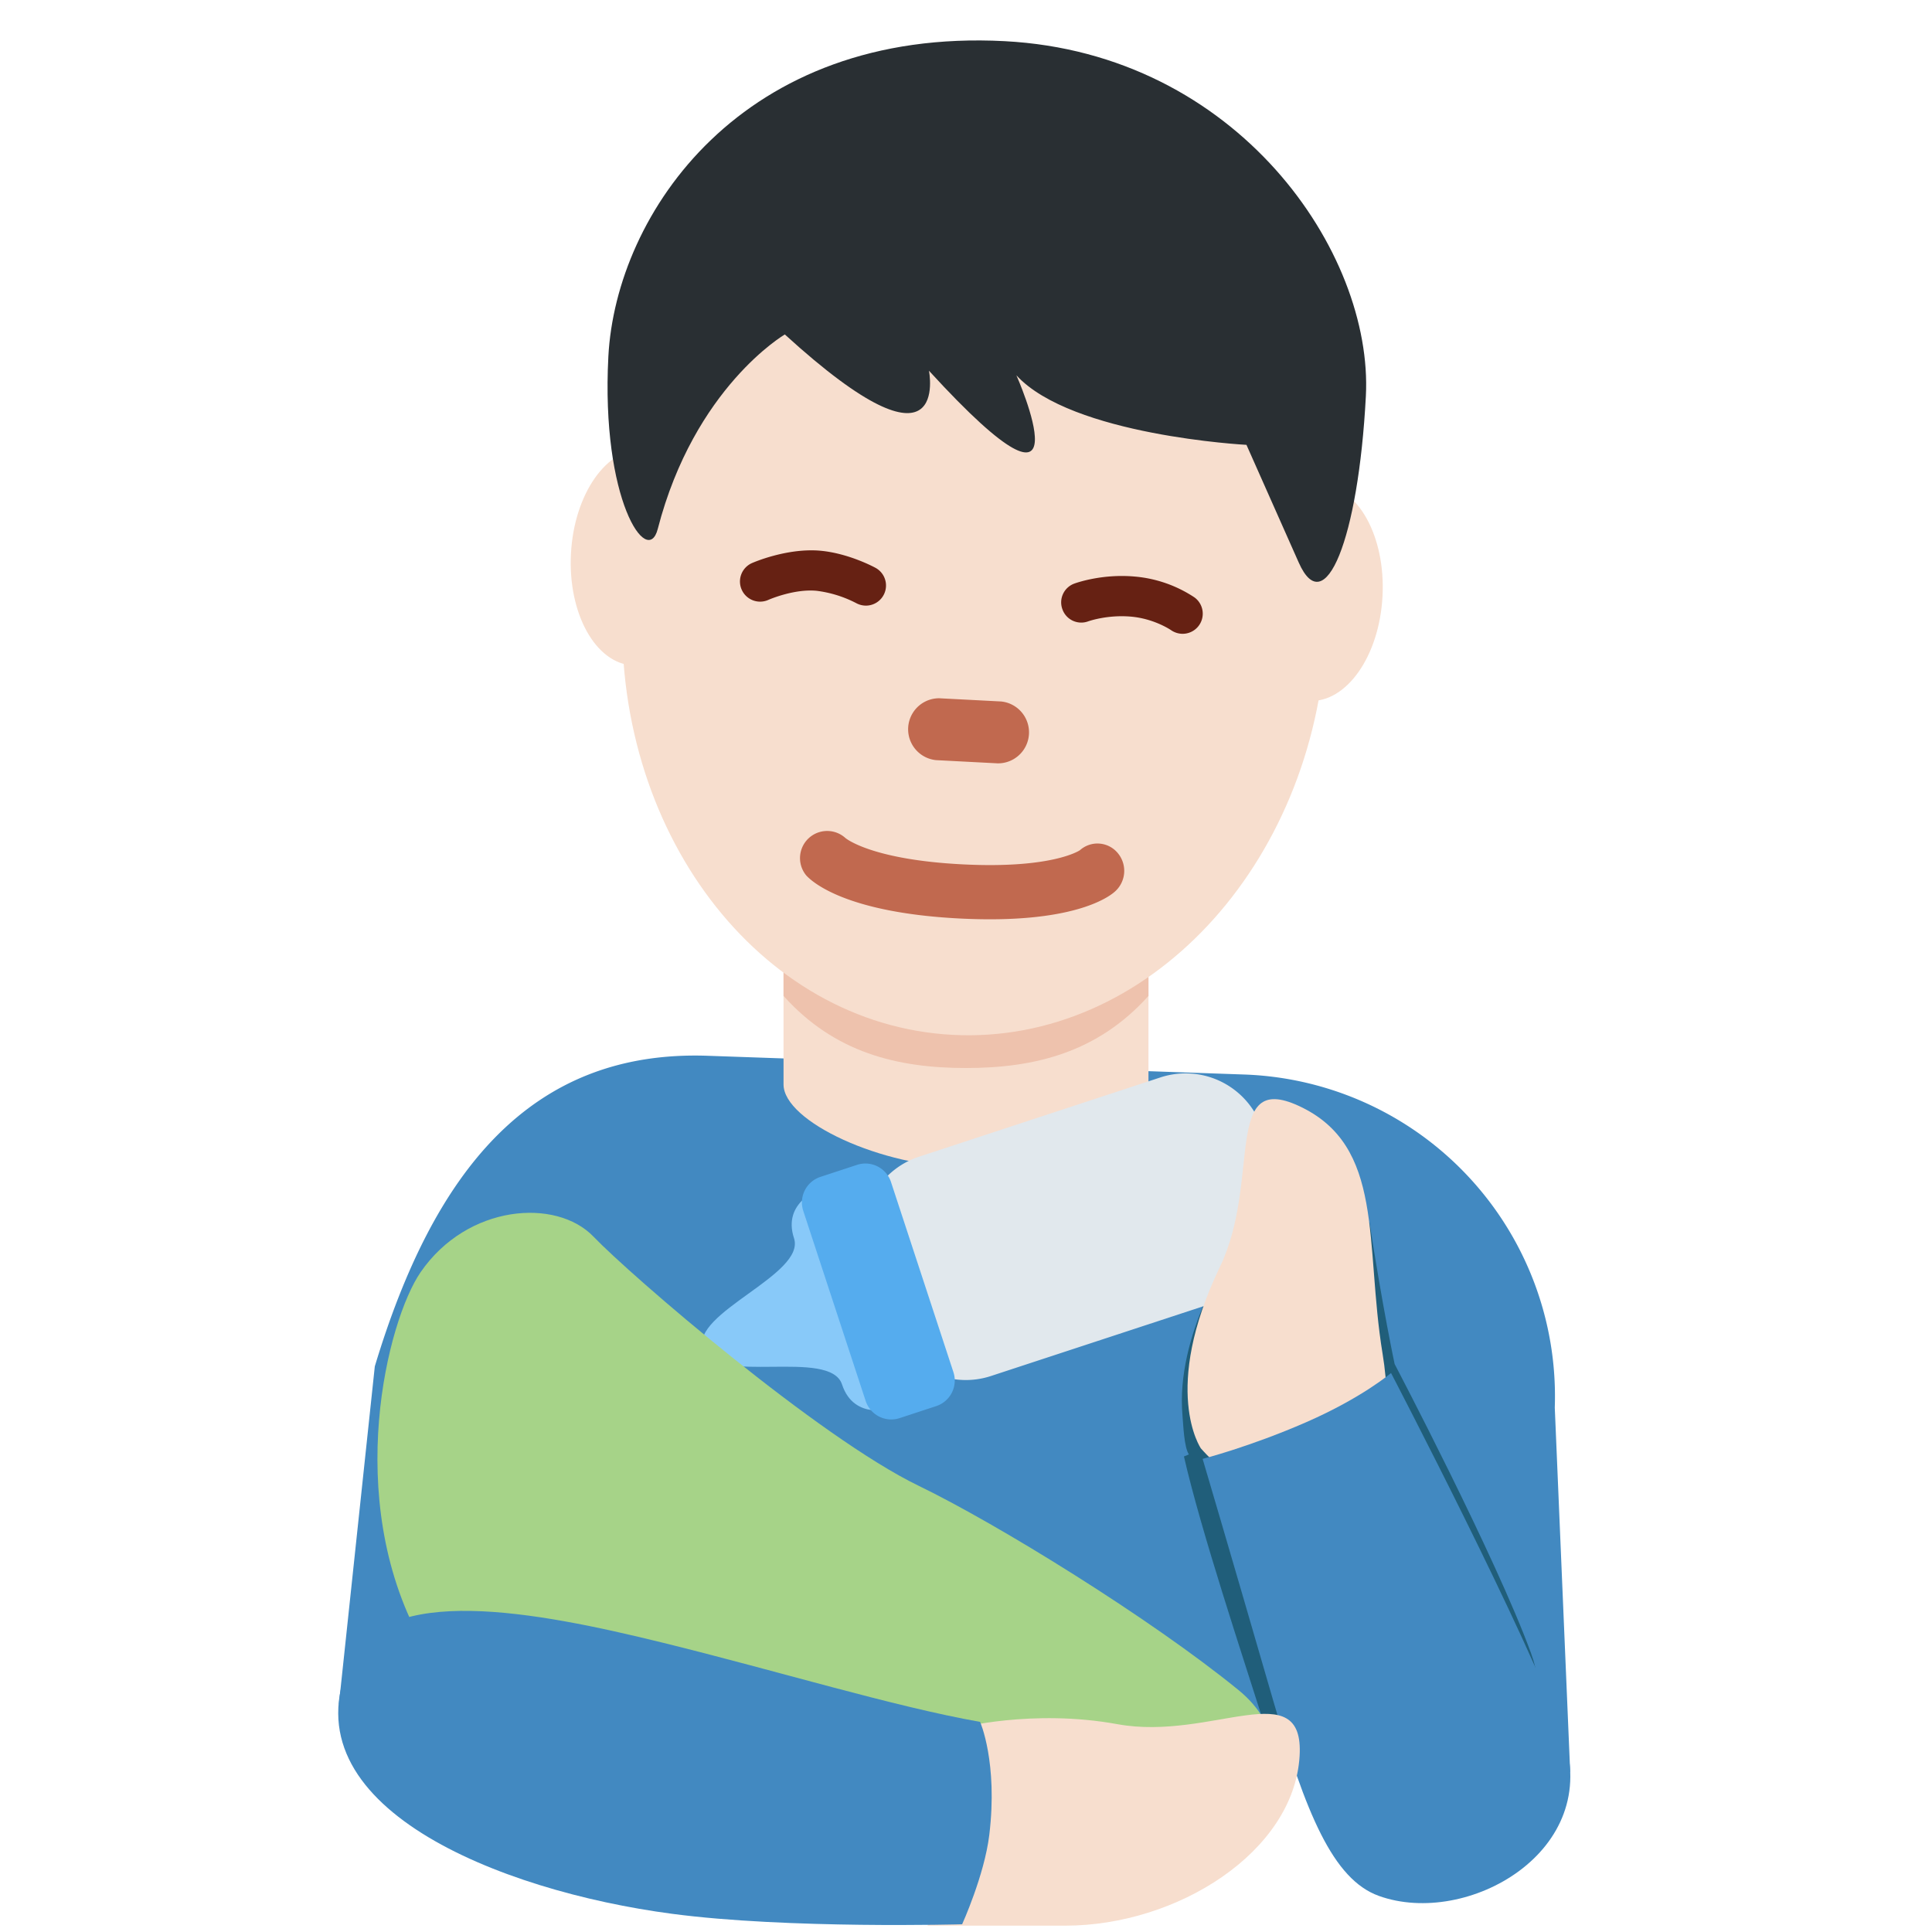 <svg xmlns="http://www.w3.org/2000/svg" width="18" height="18" viewBox="0 0 36 36"><path fill="#4289C1" d="m29.258 33.016l-.287-6.788a6 6 0 0 0-5.787-6.206l-9.994-.349c-3.312-.116-5.115 2.169-6.206 5.787l-.669 6.296l22.943 1.26z"/><path fill="#F7DECE" d="M14.6 20.207c0 .692 1.841 1.543 3.4 1.543c1.56 0 3.4-.851 3.4-1.543V17.25h-6.8v2.957z"/><path fill="#EEC2AD" d="M14.6 18.557c.947 1.058 2.122 1.344 3.4 1.344c1.277 0 2.452-.287 3.4-1.344v-2.688h-6.8v2.688z"/><path fill="#F7DECE" d="M13.159 10.449c-.058 1.113-.67 1.987-1.366 1.95c-.696-.036-1.213-.969-1.154-2.082c.058-1.114.67-1.987 1.366-1.951c.696.037 1.213.969 1.154 2.083m12.602.661c-.058 1.113-.67 1.987-1.366 1.95c-.696-.036-1.213-.969-1.154-2.082c.058-1.114.67-1.987 1.366-1.951c.696.036 1.213.969 1.154 2.083"/><path fill="#F7DECE" d="M11.606 11.157c.225-4.298 3.342-7.628 6.961-7.439c3.619.19 6.371 3.828 6.145 8.126c-.225 4.298-3.342 7.628-6.961 7.439c-3.619-.19-6.371-3.828-6.145-8.126"/><path fill="#292F33" d="M18.721.767c4.343.228 6.87 3.944 6.73 6.614c-.14 2.67-.764 4.199-1.251 3.101l-.974-2.193s-3.257-.171-4.287-1.296c0 0 1.461 3.29-1.629-.085c0 0 .431 2.166-2.686-.676c0 0-1.685.983-2.368 3.625c-.189.734-1.06-.545-.92-3.215c.141-2.672 2.5-6.131 7.385-5.875"/><path fill="#C1694F" d="M17.865 17.114c-2.118-.111-2.739-.687-2.843-.803a.506.506 0 0 1 .732-.695c.038.031.535.404 2.163.489c1.692.089 2.2-.259 2.205-.262a.491.491 0 0 1 .702.048a.516.516 0 0 1-.048.721c-.115.105-.794.613-2.911.502m.729-2.89l-1.153-.06a.578.578 0 0 1 .061-1.153l1.153.06a.578.578 0 0 1-.061 1.153"/><path fill="#662113" d="M16.136 11.285a.383.383 0 0 1-.179-.045a2.187 2.187 0 0 0-.738-.231c-.423-.042-.898.167-.902.169a.375.375 0 1 1-.307-.685c.027-.012.656-.286 1.277-.231c.532.049 1.011.31 1.031.321a.375.375 0 0 1-.182.702zm5.901.525a.38.38 0 0 1-.219-.07c-.001 0-.309-.212-.743-.25c-.443-.039-.792.086-.796.087a.372.372 0 0 1-.481-.22a.372.372 0 0 1 .216-.481c.021-.008.51-.188 1.128-.133a2.38 2.38 0 0 1 1.114.388a.375.375 0 0 1-.219.679z"/><path fill="#205E7A" d="M28.526 30.798c.55 1.503-1.121.825-2.428 1.314c-.848.317-2.282.836-2.503.135c-.438-1.384-1.215-3.713-1.534-5.108c.021-.008.073-.029.092-.038c-.09-.134-.104-.552-.119-.723c-.135-1.507.912-3.055.912-3.055s2.054-.278 2.573-.547c.246 1.605.468 2.641.468 2.641s1.882 3.586 2.539 5.381z"/><path fill="#E1E8ED" d="m23.519 21.032l.406 1.236a1.504 1.504 0 0 1-.957 1.893l-4.506 1.48a1.504 1.504 0 0 1-1.893-.957l-.406-1.236a1.504 1.504 0 0 1 .957-1.893l4.506-1.48a1.503 1.503 0 0 1 1.893.957z"/><path fill="#88C9F9" d="M14.795 23.072c.224.681-1.922 1.386-1.698 2.067c.224.681 2.369-.023 2.593.658c.224.681.939.446.939.446l-.671-2.043l-.671-2.043c0-.001-.715.234-.492.915z"/><path fill="#55ACEE" d="m16.602 22.024l1.164 3.545a.502.502 0 0 1-.319.631l-.685.225a.502.502 0 0 1-.631-.319l-1.164-3.545a.502.502 0 0 1 .319-.631l.685-.225a.502.502 0 0 1 .631.319z"/><path fill="#A6D388" d="M21.989 35.145c1.066.007 2.736-2.31 1.089-3.653c-1.648-1.343-4.499-3.099-5.959-3.806c-1.869-.904-5.366-3.919-6.06-4.643s-2.351-.603-3.222.663c-.619.9-1.446 4.193-.004 6.844c1.686 3.098 4.561 5.082 8.396 5.082c1.013 0 2.116.067 2.742-.074s1.736-.421 3.018-.413z"/><path fill="#F7DECE" d="M24.636 28.21c1.283-.13 1.305-1.899 1.127-2.981c-.34-2.066.052-3.88-1.566-4.624c-1.416-.651-.693 1.394-1.464 2.998c-1.107 2.301-.356 3.386-.356 3.386s1.136 1.314 2.259 1.221z"/><path fill="#4289C1" d="M29.126 32.334c.748 2.158-1.786 3.587-3.434 2.993c-.855-.308-1.36-1.539-1.973-3.658c-.838-2.892-1.31-4.485-1.31-4.485s.882-.225 1.934-.685c1.042-.456 1.577-.915 1.577-.915s2.589 4.968 3.206 6.75z"/><path fill="#F7DECE" d="M17.283 35.882h2.565c2.094 0 4.259-1.378 4.368-3.156c.096-1.556-1.641-.279-3.392-.598c-1.592-.291-2.97.074-2.97.074s.112 2.503-.571 3.68z"/><path fill="#4289C1" d="M6.516 30.976c.653-1.477 3.431-.958 5.844-.364c2.118.521 4.292 1.188 5.903 1.473c0 0 .334.755.171 2.106c-.091.752-.506 1.665-.506 1.665s-3.248.091-5.405-.195c-3.238-.428-7.188-2.012-6.007-4.685z"/></svg>